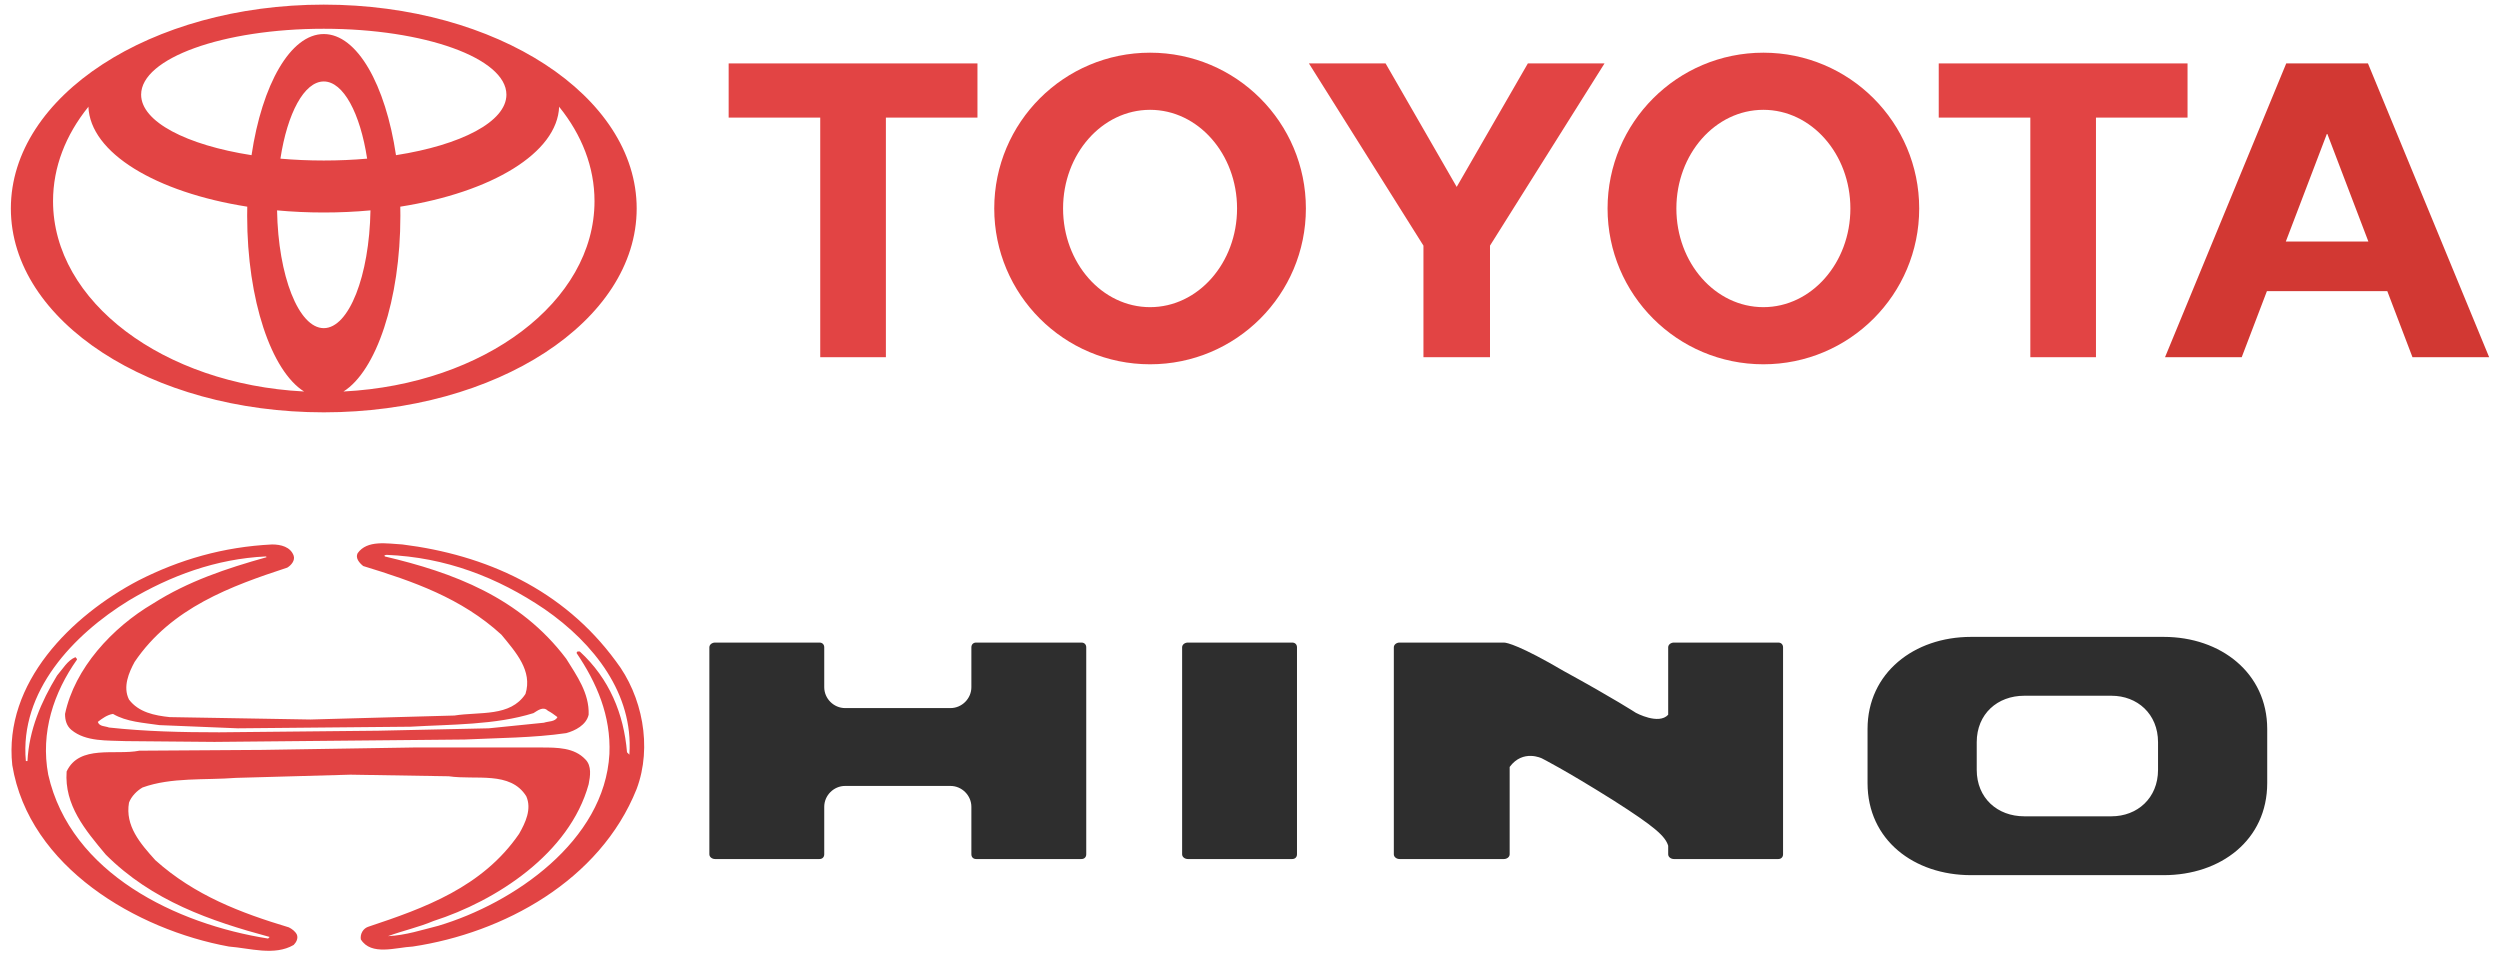 <?xml version="1.0" encoding="UTF-8" standalone="no"?>
<svg
   xmlns:dc="http://purl.org/dc/elements/1.1/"
   xmlns:cc="http://creativecommons.org/ns#"
   xmlns:rdf="http://www.w3.org/1999/02/22-rdf-syntax-ns#"
   xmlns:svg="http://www.w3.org/2000/svg"
   xmlns="http://www.w3.org/2000/svg"
   viewBox="0 0 323.75 123.729"
   height="123.729"
   width="323.75"
   xml:space="preserve"
   version="1.1"
   id="svg2"><defs
     id="defs6"><clipPath
       id="clipPath16"
       clipPathUnits="userSpaceOnUse"><path
         id="path18"
         d="m 0,98.983 259,0 L 259,0 0,0 0,98.983 Z" /></clipPath></defs><g
     transform="matrix(1.25,0,0,-1.25,0,123.729)"
     id="g10"><g
       id="g12"><g
         clip-path="url(#clipPath16)"
         id="g14"><g
           transform="translate(33.543,64.987)"
           id="g20"><path
             id="path22"
             style="fill:#e24444;fill-opacity:1;fill-rule:evenodd;stroke:none"
             d="M 0,0 C 2.603,0 4.725,5.414 4.838,12.208 L 4.851,12.202 C 3.283,12.057 1.661,11.981 0,11.981 c -1.662,0 -3.284,0.076 -4.852,0.221 l 0.013,0.006 C -4.726,5.414 -2.603,0 0,0 m 0,17.367 c 1.548,0 3.054,0.066 4.494,0.193 L 4.492,17.558 C 3.774,22.246 2.035,25.556 0,25.556 c -2.035,0 -3.775,-3.31 -4.492,-7.998 L -4.495,17.56 C -3.054,17.433 -1.548,17.367 0,17.367 M 2.092,-6.56 c 14.512,0.755 25.956,9.295 25.956,19.719 0,3.54 -1.323,6.865 -3.636,9.741 l -0.027,0.056 C 24.208,18.143 17.377,14.071 7.922,12.584 l 0.004,0.006 c 0.007,-0.318 0.01,-0.633 0.01,-0.954 0,-8.73 -2.506,-16.077 -5.904,-18.207 l 0.06,0.011 z M 0,30.469 c 3.456,0 6.396,-5.244 7.484,-12.56 l 0.005,0.012 c 6.726,1.048 11.433,3.462 11.433,6.27 0,3.772 -8.473,6.826 -18.922,6.826 -10.45,0 -18.922,-3.054 -18.922,-6.826 0,-2.808 4.707,-5.222 11.432,-6.27 l 0.005,-0.012 c 1.089,7.316 4.03,12.56 7.485,12.56 M -32.418,12.398 c 0,11.662 14.513,21.119 32.418,21.119 17.904,0 32.417,-9.457 32.417,-21.119 0,-11.662 -14.513,-21.12 -32.417,-21.12 -17.905,0 -32.418,9.458 -32.418,21.12 M -2.032,-6.571 c -3.399,2.13 -5.905,9.477 -5.905,18.207 0,0.321 0.004,0.636 0.011,0.954 l 0.004,-0.006 c -9.456,1.487 -16.289,5.559 -16.463,10.372 L -24.412,22.9 c -2.314,-2.876 -3.636,-6.201 -3.636,-9.741 0,-10.424 11.442,-18.964 25.956,-19.719 l 0.06,-0.011 z" /></g><g
           transform="translate(182.685,67.162)"
           id="g24"><path
             id="path26"
             style="fill:#e24444;fill-opacity:1;fill-rule:evenodd;stroke:none"
             d="m 0,0 c 4.977,0 9.015,4.577 9.015,10.223 0,5.644 -4.038,10.221 -9.015,10.221 -4.978,0 -9.012,-4.577 -9.012,-10.221 C -9.012,4.577 -4.978,0 0,0 m -16.141,10.223 c 0,8.913 7.226,16.14 16.141,16.14 8.917,0 16.144,-7.227 16.144,-16.14 C 16.144,1.308 8.917,-5.919 0,-5.919 c -8.915,0 -16.141,7.227 -16.141,16.142" /></g><g
           transform="translate(217.142,86.8)"
           id="g28"><path
             id="path30"
             style="fill:#e24444;fill-opacity:1;fill-rule:evenodd;stroke:none"
             d="m 0,0 0,-24.823 -6.799,0 0,24.823 0.021,0 -9.511,0 0,5.613 25.776,0 L 9.487,0 0.024,0 0,0 Z" /></g><g
           transform="translate(241.087,73.962)"
           id="g32"><path
             id="path34"
             style="fill:#d23833;fill-opacity:1;fill-rule:evenodd;stroke:none"
             d="m 0,0 4.281,0 -0.004,-0.002 -4.248,11.14 -0.057,0 L -4.276,-0.002 -4.28,0 0,0 Z m -6.231,-5.138 -0.005,-0.006 -2.609,-6.841 -7.945,0 12.557,30.436 4.233,0 4.233,0 12.555,-30.436 -7.943,0 -2.608,6.841 -0.008,0.006 -6.229,0 -6.231,0 z" /></g><g
           transform="translate(91.778,86.8)"
           id="g36"><path
             id="path38"
             style="fill:#e24444;fill-opacity:1;fill-rule:evenodd;stroke:none"
             d="m 0,0 0,-24.823 -6.801,0 0,24.823 0.023,0 -9.511,0 0,5.613 25.776,0 L 9.487,0 0.024,0 0,0 Z" /></g><g
           transform="translate(119.148,67.162)"
           id="g40"><path
             id="path42"
             style="fill:#e24444;fill-opacity:1;fill-rule:evenodd;stroke:none"
             d="m 0,0 c 4.976,0 9.011,4.577 9.011,10.223 0,5.644 -4.035,10.221 -9.011,10.221 -4.977,0 -9.014,-4.577 -9.014,-10.221 C -9.014,4.577 -4.977,0 0,0 m -16.144,10.223 c 0,8.913 7.228,16.14 16.144,16.14 8.914,0 16.142,-7.227 16.142,-16.14 C 16.142,1.308 8.914,-5.919 0,-5.919 c -8.916,0 -16.144,7.227 -16.144,16.142" /></g><g
           transform="translate(150.914,61.977)"
           id="g44"><path
             id="path46"
             style="fill:#e24444;fill-opacity:1;fill-rule:evenodd;stroke:none"
             d="m 0,0 3.45,0 0,11.413 0,0.145 11.865,18.879 -7.942,0 L 0,17.643 l -7.368,12.794 -7.943,0 11.866,-18.879 0,-0.145 L -3.445,0 0,0 Z" /></g><g
           transform="translate(65.207,20.88)"
           id="g48"><path
             id="path50"
             style="fill:#e24444;fill-opacity:1;fill-rule:evenodd;stroke:none"
             d="m 0,0 0,-0.082 -0.248,0.248 c -0.332,3.975 -1.823,7.619 -4.887,10.436 -0.082,0 -0.331,0.082 -0.331,-0.166 C -3.396,7.37 -1.904,3.975 -2.071,0 c -0.496,-9.027 -9.937,-15.487 -17.722,-17.807 -1.657,-0.414 -3.395,-0.993 -5.217,-1.075 1.573,0.578 3.146,0.911 4.72,1.572 6.459,2.072 14.079,6.958 16.067,14.163 0.166,0.829 0.331,1.905 -0.331,2.568 -1.16,1.242 -2.9,1.242 -4.638,1.242 l -13.169,0 -15.653,-0.249 -12.754,-0.082 c -2.484,-0.498 -6.211,0.661 -7.536,-2.153 -0.249,-3.48 1.906,-6.046 4.057,-8.615 4.804,-4.802 10.85,-6.874 16.978,-8.53 l -0.165,-0.165 c -9.441,1.491 -20.456,6.708 -22.775,16.978 -0.827,4.389 0.58,8.53 2.98,11.925 0,0.083 -0.082,0.166 -0.164,0.249 -0.827,-0.331 -1.324,-1.243 -1.905,-1.906 -1.656,-2.732 -2.898,-5.631 -3.064,-8.86 l -0.166,0 c -0.662,7.206 4.887,13.085 10.684,16.645 4.307,2.569 9.027,4.307 14.162,4.556 0.083,0 0.083,-0.082 0.083,-0.082 -4.141,-1.16 -8.117,-2.484 -11.761,-4.804 -4.224,-2.484 -8.115,-6.708 -9.109,-11.429 0,-0.662 0.165,-1.243 0.661,-1.657 1.492,-1.242 3.727,-1.076 5.632,-1.16 l 9.193,-0.082 25.922,0.248 c 3.479,0.167 7.123,0.167 10.518,0.663 0.912,0.249 2.071,0.828 2.32,1.906 0.082,2.235 -1.243,4.056 -2.32,5.796 -4.803,6.378 -11.76,8.945 -18.8,10.601 -0.082,0.248 0.084,0.083 0.166,0.166 6.129,-0.248 11.512,-2.319 16.399,-5.631 C -3.644,11.43 0.414,6.212 0,0 m -48.697,2.981 8.116,-0.331 17.89,0.166 c 4.224,0.248 8.778,0.165 12.753,1.408 0.415,0.248 0.994,0.746 1.491,0.248 C -8.117,4.307 -7.785,4.059 -7.454,3.81 -7.702,3.313 -8.365,3.396 -8.862,3.229 L -14.576,2.65 -26.004,2.402 -42.486,2.236 c -3.892,0 -7.619,0.083 -11.429,0.496 -0.414,0.166 -0.993,0.084 -1.159,0.581 0.414,0.332 0.993,0.746 1.574,0.828 1.408,-0.828 3.147,-0.912 4.803,-1.16 m 47.29,6.626 c -5.466,7.454 -13.499,11.015 -22.113,12.091 -1.574,0.084 -3.645,0.497 -4.638,-0.91 -0.249,-0.498 0.166,-0.994 0.58,-1.326 5.135,-1.572 10.186,-3.313 14.327,-7.122 1.491,-1.822 3.23,-3.728 2.484,-6.128 -1.572,-2.402 -4.72,-1.823 -7.37,-2.237 L -33.044,3.562 -47.621,3.81 c -1.573,0.165 -3.229,0.497 -4.223,1.821 -0.663,1.326 0,2.817 0.579,3.893 3.81,5.631 10.022,7.868 15.818,9.773 0.415,0.248 0.829,0.745 0.663,1.242 -0.33,0.911 -1.324,1.159 -2.236,1.159 -5.051,-0.248 -9.606,-1.573 -13.83,-3.725 -6.958,-3.645 -13.998,-10.603 -13.086,-19.133 1.74,-10.6 12.919,-17.061 22.444,-18.799 2.154,-0.165 4.721,-0.994 6.708,0.165 0.249,0.249 0.497,0.663 0.331,1.077 -0.165,0.331 -0.497,0.58 -0.828,0.746 -4.969,1.491 -9.771,3.313 -13.83,6.956 -1.574,1.74 -3.147,3.562 -2.733,5.964 0.248,0.661 0.827,1.24 1.407,1.572 2.982,1.077 6.46,0.746 9.69,0.995 l 11.844,0.331 10.186,-0.165 c 2.817,-0.415 6.378,0.579 8.033,-2.072 0.581,-1.324 -0.083,-2.732 -0.745,-3.892 -3.809,-5.549 -9.856,-7.701 -15.57,-9.607 -0.579,-0.166 -0.911,-0.745 -0.828,-1.325 1.076,-1.739 3.644,-0.828 5.384,-0.745 9.358,1.407 19.379,6.791 23.188,16.315 1.657,4.389 0.581,9.69 -2.152,13.251" /></g><g
           transform="translate(223.573,19.234)"
           id="g52"><path
             id="path54"
             style="fill:#2e2e2e;fill-opacity:1;fill-rule:evenodd;stroke:none"
             d="m 0,0 c 0,-2.951 -2.163,-4.82 -4.819,-4.82 l -9.048,0 c -2.753,0 -4.917,1.869 -4.917,4.82 l 0,2.852 c 0,2.95 2.164,4.818 4.917,4.818 l 9.048,0 C -2.163,7.67 0,5.802 0,2.852 L 0,0 Z m 0.589,13.768 -19.965,0 c -5.901,0 -10.719,-3.738 -10.719,-9.541 l 0,-5.607 c 0,-5.898 4.818,-9.537 10.719,-9.537 l 19.965,0 c 5.902,0 10.722,3.639 10.722,9.537 l 0,5.607 c 0,5.803 -4.82,9.541 -10.722,9.541 m -39.929,-0.589 -10.818,0 c -0.295,0 -0.591,-0.199 -0.591,-0.493 l 0,-6.983 C -51.732,4.62 -54.092,5.9 -54.092,5.9 c 0,0 -2.263,1.474 -7.476,4.329 -4.523,2.653 -5.901,2.95 -6.196,2.95 l -10.818,0 c -0.295,0 -0.59,-0.199 -0.59,-0.493 l 0,-21.44 c 0,-0.295 0.295,-0.493 0.59,-0.493 l 10.818,0 c 0.295,0 0.592,0.198 0.592,0.493 l 0,9.048 c 1.376,1.869 3.342,0.886 3.342,0.886 0,0 2.361,-1.18 7.377,-4.33 4.326,-2.752 5.408,-3.736 5.704,-4.72 l 0,-0.884 c 0,-0.295 0.296,-0.493 0.591,-0.493 l 10.818,0 c 0.295,0 0.492,0.198 0.492,0.493 l 0,21.44 c 0,0.294 -0.197,0.493 -0.492,0.493 m -72.19,0 -10.917,0 c -0.295,0 -0.491,-0.199 -0.491,-0.493 l 0,-4.131 c 0,-1.181 -0.985,-2.163 -2.164,-2.163 l -10.917,0 c -1.18,0 -2.163,0.982 -2.163,2.163 l 0,4.131 c 0,0.294 -0.197,0.493 -0.492,0.493 l -10.82,0 c -0.295,0 -0.589,-0.199 -0.589,-0.493 l 0,-21.44 c 0,-0.295 0.294,-0.493 0.589,-0.493 l 10.82,0 c 0.295,0 0.492,0.198 0.492,0.493 l 0,4.916 c 0,1.181 0.983,2.164 2.163,2.164 l 10.917,0 c 1.179,0 2.164,-0.983 2.164,-2.164 l 0,-4.916 c 0,-0.295 0.196,-0.493 0.491,-0.493 l 10.917,0 c 0.295,0 0.492,0.198 0.492,0.493 l 0,21.44 c 0,0.294 -0.197,0.493 -0.492,0.493 m 22.326,-21.933 c 0,-0.295 -0.197,-0.493 -0.493,-0.493 l -10.818,0 c -0.294,0 -0.59,0.198 -0.59,0.493 l 0,21.44 c 0,0.294 0.296,0.493 0.59,0.493 l 10.818,0 c 0.296,0 0.493,-0.199 0.493,-0.493 l 0,-21.44 z" /></g></g></g></g></svg>